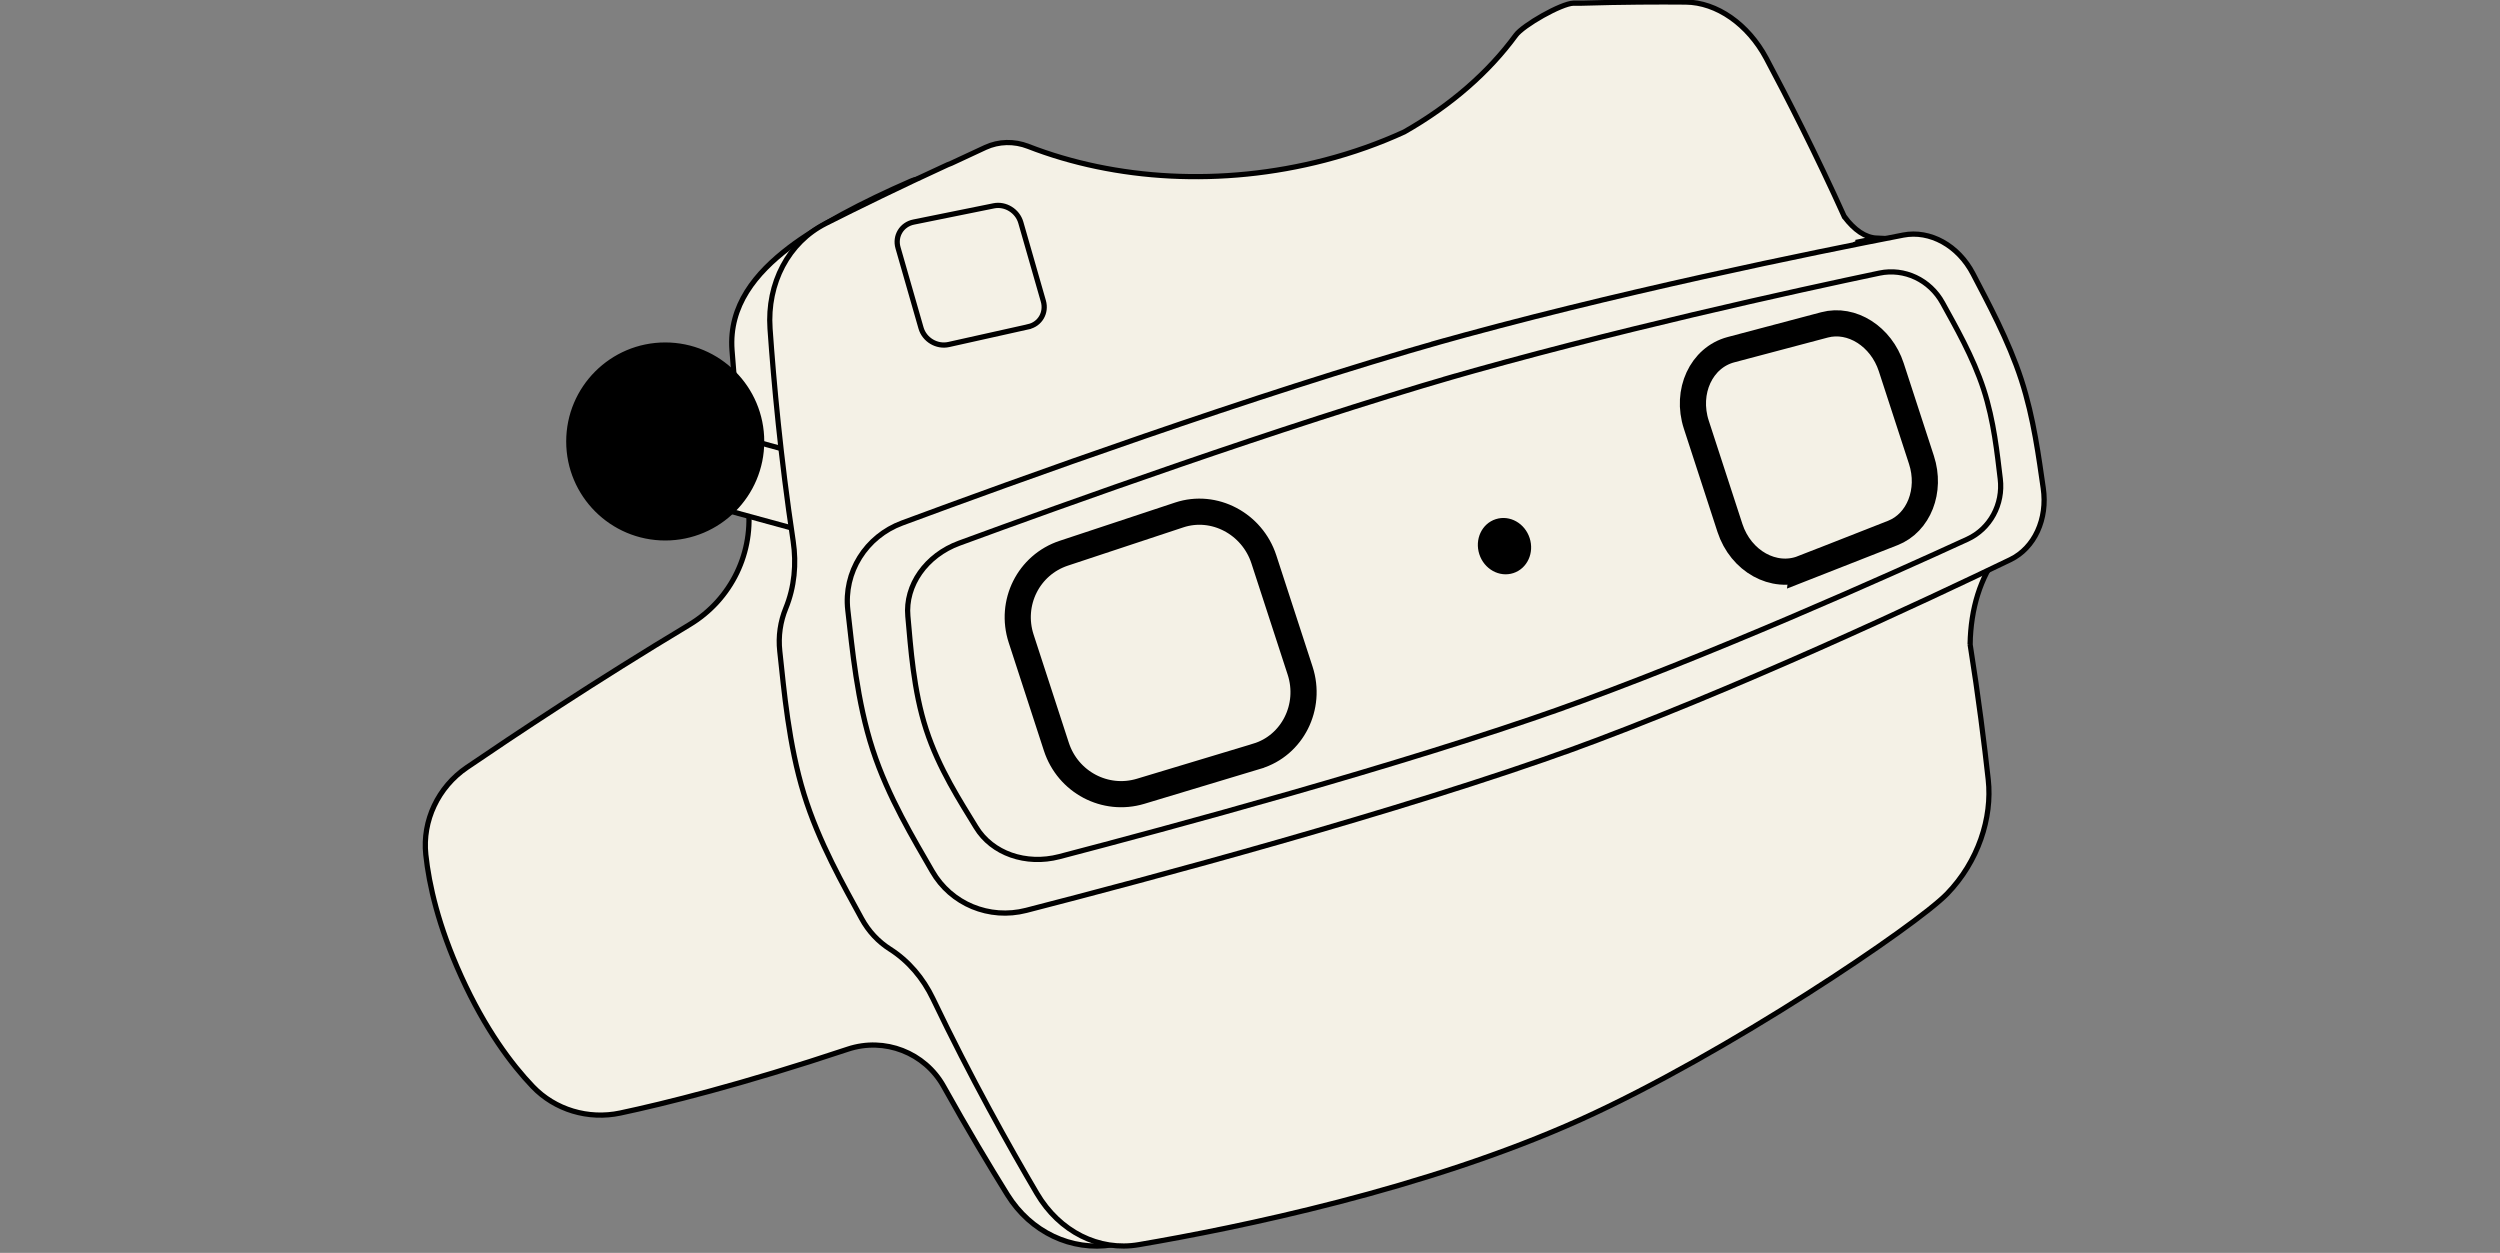 <?xml version="1.0" encoding="UTF-8"?>
<svg id="Layer_24" data-name="Layer 24" xmlns="http://www.w3.org/2000/svg" viewBox="0 0 826.67 414.29">
  <rect x="0" y="0" width="826.67" height="414.29" fill="#808080" stroke="none"/>
  <defs>
    <style>
      .cls-1, .cls-2, .cls-3 {
        fill: #f4f1e6;
      }

      .cls-1, .cls-2, .cls-3, .cls-4 {
        stroke: #000;
        stroke-miterlimit: 10;
      }

      .cls-1, .cls-4 {
        stroke-width: 1.73px;
      }

      .cls-2 {
        stroke-width: 1.72px;
      }

      .cls-3 {
        stroke-width: 8.65px;
      }
    </style>
  </defs>
  <path class="cls-1" d="M648.38,269.16c-2.03-17.46-5.66-44.13-11.49-72.1,3.25-4.68,4.71-10.94,3.76-17.46-1.45-9.88-3.09-23.07-7.26-35.89-4.28-13.14-11.07-25.57-15.95-34.98-3.07-5.92-8.01-10.19-13.47-12.07-11.43-25.11-23.7-47.92-32.14-62.9-6.27-11.13-17.06-18.26-27.82-18.35-9.52-.08-22.39,6.02-36.99,6.45-4.17.12-7.97,1.95-10.48,5.21-15.79,20.44-42.59,31.47-76.91,39.92-35.6,8.77-72.28,6.57-102.28-4.47-4.9-1.8-11.48-4.65-16.02-2.68-16.22,7.04-31.04,14.91-40.32,21.98-11.12,8.46-20.04,19.22-18.96,33.97.97,13.17,2.59,30.88,5.26,50.66,2.16,16.02-5.46,31.79-19.32,40.1-30.88,18.53-58.42,36.87-73.63,47.24-9.49,6.47-14.75,17.59-13.56,28.81,1.07,10.02,4.14,23.61,11.71,40.27,7.95,17.51,16.62,29.05,23.66,36.42,7.35,7.69,18.36,11,28.94,8.75,14.54-3.1,39.95-9.34,75.23-21.11,12.15-4.05,25.47,1.12,31.7,12.31,7.87,14.13,15.24,26.42,21.08,35.81,7.69,12.37,21.18,18.75,34.74,16.56,33.69-5.44,98.15-17.91,150.82-40.4,49.79-21.26,96.55-54.62,118.37-71.26,8.43-6.43,12.78-18.33,11.33-30.8Z"/>
  <g>
    <rect class="cls-1" x="222.27" y="145.98" width="51.7" height="24.41" transform="translate(50.52 -59.86) rotate(15.3)"/>
    <circle class="cls-4" cx="219.97" cy="145.98" r="31.88"/>
  </g>
  <path class="cls-2" d="M651.45,213.01h0c.23-11.9,3.38-21.91,9.44-30.02l-13.21,8.2c-3.58-19.08-8.1-39.03-13.75-57.37-5.55-18.02-12.86-36.63-20.45-54.02l.16.37,7-1.42c-3.87-.18-7.44-2.69-10.76-7.06l.13.3c-9.47-21.03-19.05-39.75-25.96-52.71-6.02-11.28-16.36-18.51-26.68-18.6-8.86-.08-20.76-.04-34.26.37-.9-.02-1.84-.02-2.84,0-4.04.13-16.63,7.29-19.06,10.62-8.9,12.17-21.4,23.17-36.85,31.95-8.12,3.73-16.9,6.88-26.27,9.32-34.14,8.89-69.32,6.66-98.08-4.53-4.7-1.83-9.79-1.67-14.14.33-3.86,1.77-7.62,3.52-11.24,5.23-.44.16-.89.33-1.32.53-15.72,7.21-29.75,14.09-40.31,19.42-12.21,6.16-19.42,19.68-18.37,34.78,1.21,17.46,3.5,42.7,7.65,70.27,1.13,7.49.4,15.22-2.45,22.18-1.78,4.35-2.53,9.21-1.98,14.19,1.43,13.11,2.92,30.78,7.99,47.24,4.95,16.05,13.18,30.32,19.05,41.13,2.32,4.28,5.58,7.71,9.38,10.12,6.13,3.89,11,9.65,14.22,16.39,12.49,26.11,25.35,49.06,34.38,64.41,7.45,12.66,20.52,19.2,33.66,16.95,32.64-5.57,95.1-18.34,146.13-41.37,48.24-21.77,110.94-64.09,121.2-74.68,10.25-10.59,14.98-25.09,13.59-37.73-1.28-11.65-3.23-27.36-6.01-44.82Z"/>
  <g>
    <path class="cls-1" d="M340.07,108.04l-26.35,5.88c-3.94.88-8.05-1.57-9.17-5.47l-7.6-26.5c-1.12-3.9,1.2-7.72,5.16-8.52l26.5-5.37c3.85-.78,7.84,1.69,8.94,5.52l7.45,25.98c1.1,3.83-1.1,7.62-4.93,8.47Z"/>
    <g>
      <g>
        <path class="cls-1" d="M517.34,248.73c55.19-19.96,120.8-50.84,147.43-63.68,7.98-3.85,12.36-13.44,10.87-23.62-1.45-9.88-3.09-23.07-7.26-35.89-4.28-13.14-11.07-25.57-15.95-34.98s-14.24-14.54-23.08-12.83c-28.54,5.52-96.68,19.33-155.94,36.1l4.33-1.22c-62.91,17.8-142.4,46.59-179.43,60.33-11.99,4.45-19.41,16.25-17.96,28.84,1.48,12.81,3.01,30.07,8.24,46.14,5.11,15.68,13.6,29.61,19.66,40.17,6.22,10.84,18.89,16.08,31.09,12.94,38.92-10.02,123.84-32.63,182.22-53.83"/>
        <path class="cls-1" d="M513.17,235.38c51.11-18.08,112.42-45.61,137.41-57.09,7.5-3.44,11.87-11.55,10.84-19.96-1-8.16-2.07-19.08-5.5-29.6-3.51-10.79-9.37-20.89-13.56-28.55s-12.66-11.6-20.87-9.88c-26.48,5.57-89.46,19.32-144.11,35.16l3.98-1.15c-57.75,16.73-130.47,42.91-164.2,55.31-10.9,4.01-17.9,13.89-16.96,24.14s1.83,24.49,6.06,37.48,11.34,23.82,16.48,32.28c5.27,8.69,16.5,12.63,27.56,9.74,35.37-9.25,112.95-30.14,166.78-49.26"/>
      </g>
      <path class="cls-3" d="M415.68,250.04l-38.51,11.61c-11.67,3.52-24.04-2.98-27.87-14.75l-11.63-35.72c-3.86-11.85,2.44-24.39,14.09-28.25l38.17-12.65c11.53-3.82,24.13,2.84,27.99,14.68l11.99,36.81c3.88,11.92-2.52,24.73-14.22,28.26Z"/>
      <path class="cls-3" d="M596.09,187.94l29.8-11.7c8.62-3.38,12.77-14.03,9.48-24.14l-9.99-30.67c-3.31-10.17-13.06-16.39-22.07-14l-30.94,8.2c-9.8,2.6-15.03,13.83-11.45,24.81l11.11,34.12c3.6,11.05,14.56,17.1,24.06,13.37Z"/>
      <path class="cls-4" d="M504.98,178.18c1.45,4.46-.7,9.16-4.83,10.5-4.14,1.35-8.7-1.18-10.16-5.67-1.46-4.49.73-9.2,4.89-10.52s8.65,1.24,10.1,5.69Z"/>
    </g>
  </g>
</svg>